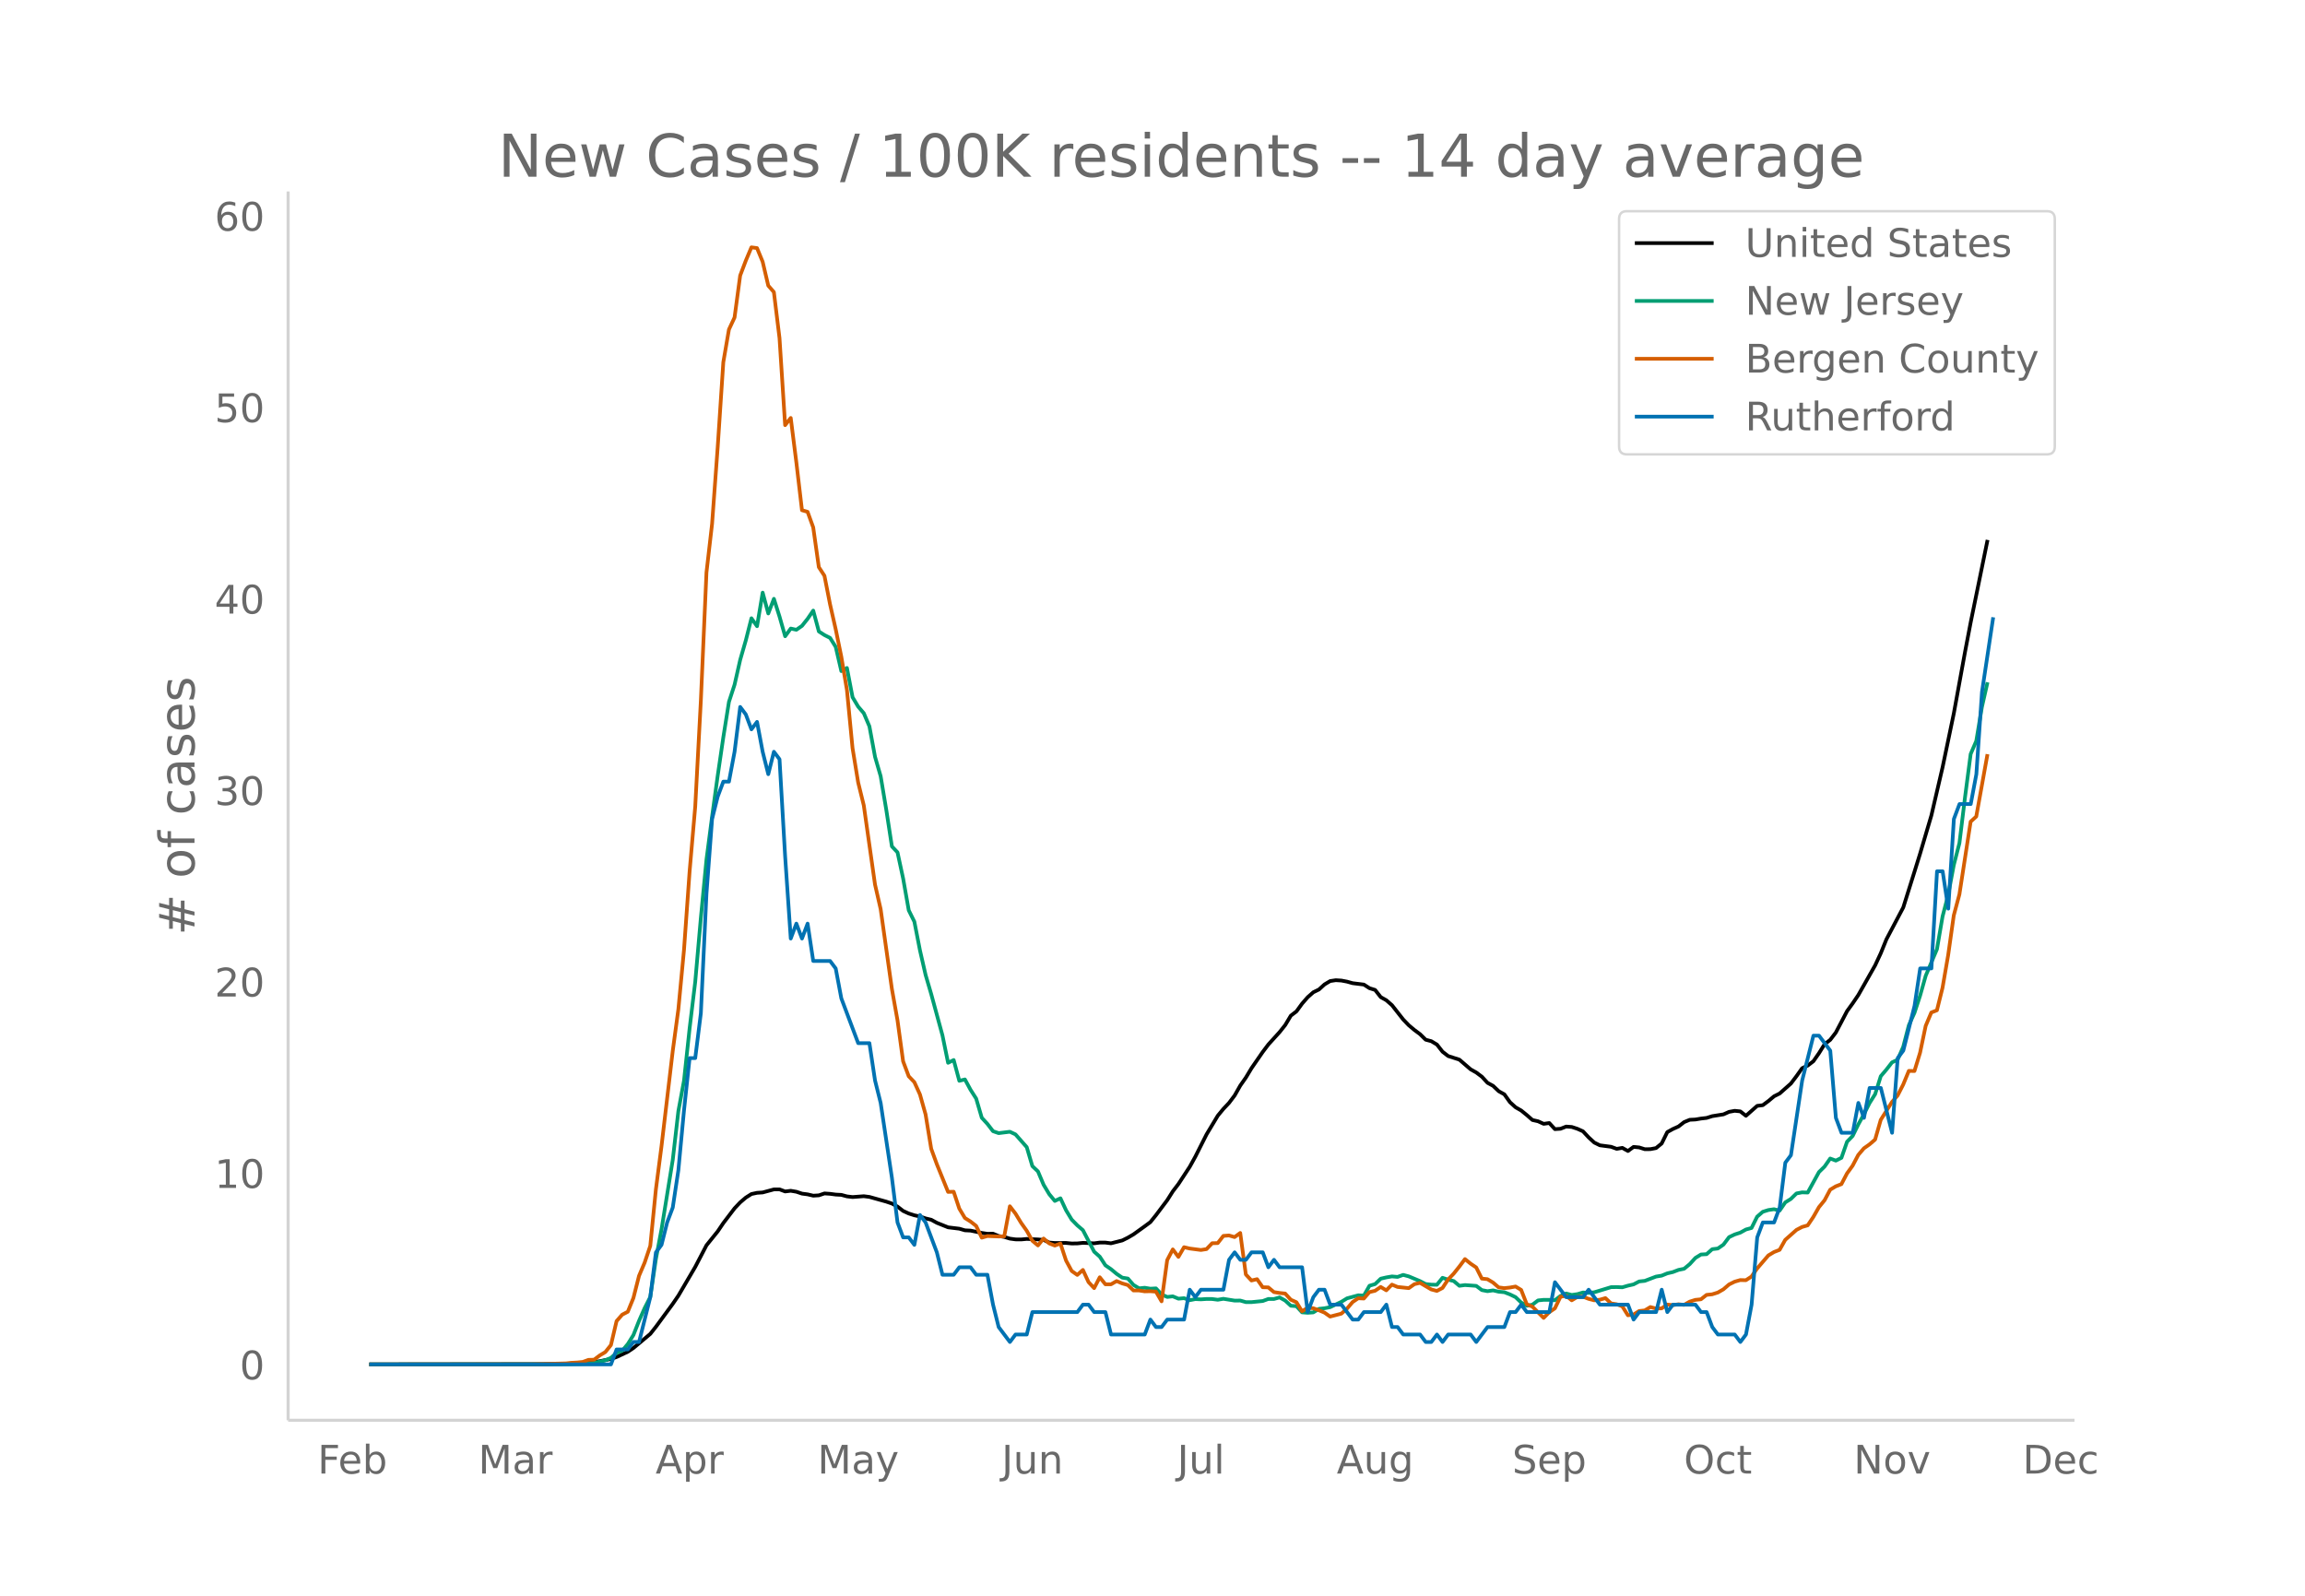 <svg height="864" viewBox="0 0 936 648" width="1248" xmlns="http://www.w3.org/2000/svg" xmlns:xlink="http://www.w3.org/1999/xlink"><defs><style>*{stroke-linecap:butt;stroke-linejoin:round}</style></defs><g id="figure_1"><path d="M0 648h936V0H0z" fill="#fff" id="patch_1"/><g id="axes_1"><path d="M117 576.72h725.4V77.76H117z" fill="none" id="patch_2"/><path clip-path="url(#p07c608059e)" d="M149.973 554.04l70.737-.085 9.127-.181 4.564-.201 6.846-.54 2.282-.294 4.563-.916 2.282-.779 4.564-2.139 2.282-1.517 6.845-5.733 2.282-2.883 6.846-9.314 2.281-3.333 6.846-11.68 4.564-8.766 4.563-5.658 2.282-3.375 4.564-5.99 2.282-2.407 2.282-1.944 2.282-1.447 2.281-.49 2.282-.154 4.564-1.231 2.282-.017 2.282.852 2.281-.277 2.282.39 2.282.76 2.282.3 2.282.532 2.282-.137 2.282-.771 2.281.16 2.282.303 2.282.12 2.282.615 2.282.27 4.563-.343 2.282.294 6.846 1.912 2.282.772 2.282 1.236 2.281 1.77 2.282 1.044 2.282.728 2.282.474 2.282.78 2.282.552 2.282 1.247 4.563 1.834 4.564.555 2.282.658 2.282.112 4.563.952 2.282.342 2.282-.04 2.282.945 2.282.375 2.282.686 2.281.31 2.282.026 2.282-.21 4.564.204 2.282.186 2.282 1.076 2.281.188 4.564-.026 2.282.22 2.282-.03 2.282-.222 4.563.183 2.282-.306 2.282.01 2.282.289 4.564-1.161 2.281-1.134 2.282-1.336 4.564-3.286 2.282-1.683 2.282-2.831 4.563-6.073 2.282-3.6 2.282-2.986 4.564-6.956 2.282-4.122 4.563-9.054 4.564-7.6 2.282-2.761 2.282-2.422 2.282-3.022 2.281-4.014 2.282-3.262 2.282-3.797 4.564-6.611 2.282-3.018 4.563-5.029 2.282-2.865 2.282-3.812 2.282-1.74 2.282-3.138 2.282-2.613 2.281-2.01 2.282-1.118 2.282-2.075 2.282-1.359 2.282-.347 2.282.144 2.282.438 2.281.634 4.564.562 2.282 1.47 2.282.706 2.282 2.912 2.282 1.283 2.281 1.998 4.564 5.804 2.282 2.372 2.282 1.91 2.282 1.687 2.281 2.245 2.282.602 2.282 1.361 2.282 2.908 2.282 1.765 4.564 1.46 4.563 3.935 2.282 1.283 2.282 1.705 2.282 2.477 2.282 1.246 2.282 2.17 2.281 1.268 2.282 3.188 2.282 2.075 2.282 1.304 2.282 1.856 2.282 2.003 2.281.514 2.282 1.039 2.282-.327 2.282 2.48 2.282-.15 2.282-.9 2.282.167 2.281.745 2.282 1.033 2.282 2.445 2.282 2.107 2.282 1.119 4.563.6 2.282.84 2.282-.396 2.282 1.272 2.282-1.674 2.282.225 2.282.72 2.281-.027 2.282-.437 2.282-1.86 2.282-4.626 2.282-1.26 2.282-1.022 2.282-1.778 2.281-.937 2.282-.114 2.282-.383 2.282-.26 2.282-.717 4.563-.73 2.282-1.021 2.282-.42 2.282.233 2.282 1.787 4.564-4.032 2.281-.273 2.282-1.694 2.282-1.909 2.282-1.144 4.564-4.047 2.282-3.01 2.281-3.213 2.282-1.082 2.282-1.742 2.282-3.274 2.282-3.66 2.282-1.753 2.281-2.983 4.564-8.697 2.282-3.15 2.282-3.365 6.845-12.09 2.282-4.904 2.282-5.626 6.846-12.963 4.563-14.542 2.282-7.346 4.564-15.45 4.564-19.627 4.563-21.881 4.564-25.011 2.282-11.942 6.845-33.424h0" fill="none" stroke="#000" stroke-linecap="round" stroke-width="1.5" id="line2d_1"/><path clip-path="url(#p07c608059e)" d="M149.973 554.04l79.864-.094 9.128-.219 2.282-.3 4.563-1.056 2.282-1 2.282-1.964 2.282-.925 2.282-2.713 2.282-3.657 2.282-5.783 2.281-5.17 2.282-4.49 2.282-15.429 2.282-12.06 4.564-28.213 2.281-19.818 2.282-12.323 2.282-21.25 2.282-18.88 2.282-25.988L286.884 349l2.282-17.467 2.281-16.599 2.282-15.598 2.282-14.342 2.282-6.977 2.282-10.077 2.282-7.903 2.282-8.983 2.281 3.226 2.282-13.63 2.282 8.46 2.282-5.952 2.282 7.22 2.282 7.978 2.281-3.126 2.282.5 2.282-1.594 2.282-2.857 2.282-3.339 2.282 8.465 2.282 1.476 2.281 1.15 2.282 3.65 2.282 9.829 2.282-1.263 2.282 11.872 2.282 3.826 2.281 2.663 2.282 5.34 2.282 12.378 2.282 7.858 2.282 13.635 2.282 14.873 2.282 2.426 2.281 10.603 2.282 12.929 2.282 4.607 2.282 11.69 2.282 9.947 2.282 7.778 4.563 16.754 2.282 11.141 2.282-1.125 2.282 8.44 2.282-.557 2.282 4.201 2.281 3.576 2.282 7.79 2.282 2.482 2.282 2.97 2.282.787 4.564-.562 2.281 1.075 4.564 5.176 2.282 7.703 2.282 2.169 2.282 5.395 2.282 3.82 2.281 2.757 2.282-1.075 2.282 4.87 2.282 3.782 2.282 2.332 2.282 1.963 4.563 8.74 2.282 2.02 2.282 3.507 2.282 1.569 2.282 1.9 2.282 1.538 2.281.363 2.282 2.607 2.282 1.369 2.282-.231 2.282.375 2.282-.125 2.282 2.45 2.281 1.038 2.282-.25 2.282.95 2.282-.206 2.282.825 2.282-.45 2.281.1 2.282-.15 2.282.019 2.282.294 2.282-.382 4.564.726 2.281-.02 2.282.645h2.282l4.564-.45 2.282-.838 2.282.013 2.281-.638 2.282 1.281 2.282 2.101 2.282.175 2.282 2.5 2.282.182 2.281-.162 2.282-1.426 2.282-.256 2.282-.438 4.564-2.175 2.282-1.407 4.563-1.238 2.282.119 2.282-4.001 2.282-.663 2.282-2.2 2.282-.526 2.281-.394 2.282.2 2.282-.825 2.282.613 4.564 1.913 2.281 1.194 2.282.244 2.282.05 2.282-2.826 2.282.75 2.282.57 2.282 1.925 2.281-.3 4.564.331 2.282 1.713 2.282.438 2.282-.32 2.282.538 2.281.207 2.282.887 2.282 1.113 2.282 2.182 2.282 1.326 2.282-.444 2.281-1.738 2.282-.232 2.282.007 2.282.15 2.282-1.738 2.282-.994 2.282.587 2.281-.331 2.282-.669 2.282.156 2.282-.237 6.845-2.082 2.282-.038 2.282.094 2.282-.663 2.282-.518 2.282-1.194 2.282-.238 4.563-1.738 2.282-.375 2.282-.932 2.282-.531 2.282-.875 2.282-.463 2.281-1.882 2.282-2.507 2.282-1.406 2.282-.125 2.282-2.026 2.282-.281 2.281-1.582 2.282-3.038 2.282-1.082 2.282-.744 2.282-1.269 2.282-.625 2.282-4.589 2.281-1.982 2.282-.712 2.282-.332 2.282.563 2.282-3.326 2.282-1.413 2.282-2.232 2.281-.437 2.282.08 4.564-8.314 2.282-2.244 2.282-3.264 2.281.85 2.282-1.125 2.282-6.533 2.282-2.363 2.282-4.67 2.282-4.12 2.282-4.551 2.281-3.62 2.282-7.29 2.282-2.682 2.282-2.926 2.282-1.1 2.282-5.251 2.282-8.765 2.281-5.002 2.282-6.977 2.282-8.083 4.564-10.79 2.282-13.317 2.281-8.746 2.282-12.135 2.282-8.884 2.282-18.692 2.282-17.474 2.282-5.32 2.282-13.742 2.281-10.071h0" fill="none" stroke="#009e73" stroke-linecap="round" stroke-width="1.5" id="line2d_2"/><path clip-path="url(#p07c608059e)" d="M149.973 554.04l66.173-.06 13.691-.357 2.282-.238 2.282-.12 2.282-.238 2.282-.834 2.282-.06 2.282-1.727 2.281-1.37 2.282-2.859 2.282-9.71 2.282-2.62 2.282-1.191 2.282-5.6 2.282-8.994 2.281-5.361 2.282-6.79 2.282-22.934 2.282-17.572 4.564-38.659 2.281-16.917 2.282-24.065 2.282-31.927 2.282-26.27 2.282-43.007 2.282-52.06 2.282-19.777 2.281-31.153 2.282-34.49 2.282-13.283 2.282-4.884 2.282-17.036 2.282-6.016 2.282-5.421 2.281.298 2.282 5.54 2.282 9.709 2.282 2.62 2.282 18.645 2.282 35.383 2.281-2.919 2.282 18.049 2.282 19.418 2.282.656 2.282 6.314 2.282 16.142 2.282 3.515 2.281 11.615 2.282 10.067 2.282 11.139 2.282 13.522 2.282 23.648 2.282 13.938 2.281 9.293 4.564 32.166 2.282 9.947 4.564 32.404 2.282 12.748 2.281 16.678 2.282 6.076 2.282 2.383 2.282 5.003 2.282 8.101 2.282 13.939 2.282 6.255 4.563 11.258 2.282-.06 2.282 6.85 2.282 3.812 2.282 1.43 2.281 1.787 2.282 4.765 2.282-.655 4.564.179 2.282-.06 2.282-12.21 2.281 2.977 2.282 3.753 2.282 3.217 2.282 4.05 2.282 1.906 2.282-2.8 2.282 1.967 2.281.893 2.282-.834 2.282 6.91 2.282 4.229 2.282 1.608 2.282-2.025 2.281 4.944 2.282 2.442 2.282-4.408 2.282 2.86h2.282l2.282-1.31 2.282.952 2.281.655 2.282 2.204h2.282l2.282.358 2.282-.06 2.282.179 2.282 3.931 2.281-16.738 2.282-4.348 2.282 3.038 2.282-3.932 2.282.536 4.563.596 2.282-.357 2.282-2.383 2.282-.06 2.282-2.918 2.282-.18 2.282.656 2.281-1.668 2.282 16.858 2.282 2.442 2.282-.536 2.282 3.276 2.282.06 2.282 1.906 2.281.357 2.282.238 2.282 2.502 2.282 1.013 2.282 3.693 2.282-1.43 2.281.179 2.282.834 2.282.953 2.282 1.608 4.564-1.191 2.282-2.025 2.281-2.68 2.282-1.55 2.282.12 2.282-2.621 2.282-.536 2.282-1.55 2.282 1.37 2.281-2.322 2.282.953 4.564.476 2.282-1.608 2.282-.536 4.563 2.68 2.282.596 2.282-1.191 2.282-3.455 2.282-2.383 2.282-2.859 2.281-3.038 2.282 1.847 2.282 1.548 2.282 4.528 2.282.238 2.282 1.37 2.282 1.966 2.281.297 2.282-.238 2.282-.417 2.282 1.37 2.282 5.838 2.282.953 4.563 4.586 2.282-2.323 2.282-1.548 2.282-4.706 2.282-.417 2.282 1.846 2.281-1.37 2.282-.119 2.282.894 2.282.595 2.282-.238 2.282-.655 2.281 2.144 2.282.358 2.282.834 2.282 3.633 2.282-.298 2.282-1.43 2.282-.238 2.281-1.37 2.282.596 2.282-.06 2.282-1.548 2.282.238 2.282-.357 2.282.238 2.281-1.31 2.282-.715 2.282-.239 2.282-1.787 2.282-.238 2.282-.715 2.281-1.31 2.282-1.966 2.282-1.132 2.282-.655 2.282.06 2.282-1.49 2.282-3.276 4.563-5.301 2.282-1.37 2.282-.894 2.282-4.05 4.564-4.05 2.281-1.192 2.282-.655 2.282-3.395 2.282-3.991 2.282-2.8 2.282-4.289 2.281-1.37 2.282-.893 2.282-4.349 2.282-3.157 2.282-4.348 2.282-2.68 2.282-1.609 2.281-1.966 2.282-7.982 4.564-7.267 2.282-2.62 2.282-4.468 2.282-5.54 2.281.06 2.282-7.446 2.282-10.9 2.282-5.421 2.282-.894 2.282-9.173 2.281-13.224 2.282-16.142 2.282-8.519 4.564-29.545 2.282-2.084 4.563-25.316h0" fill="none" stroke="#d55e00" stroke-linecap="round" stroke-width="1.5" id="line2d_3"/><path clip-path="url(#p07c608059e)" d="M149.973 554.04h98.12l2.281-6.068h4.564l2.282-3.033h2.282l4.563-18.203 2.282-18.203 2.282-3.034 2.282-9.102 2.282-6.067 2.281-15.17 2.282-24.27 2.282-21.237h2.282l2.282-18.203 2.282-48.541 2.282-30.338 2.281-9.102 2.282-6.068h2.282l2.282-12.135 2.282-18.203 2.282 3.034 2.282 6.068 2.281-3.034 2.282 12.135 2.282 9.102 2.282-9.102 2.282 3.034 2.282 39.44 2.281 33.372 2.282-6.068 2.282 6.068 2.282-6.068 2.282 15.17h6.845l2.282 3.033 2.282 12.135 6.846 18.203h4.563l2.282 15.17 2.282 9.101 4.564 30.338 2.282 18.203 2.281 6.068h2.282l2.282 3.034 2.282-12.136 2.282 3.034 4.564 12.136 2.281 9.101h4.564l2.282-3.034h4.564l2.281 3.034h4.564l2.282 12.135 2.282 9.102 4.564 6.068 2.281-3.034h4.564l2.282-9.102h18.255l2.282-3.034h2.281l2.282 3.034h4.564l2.282 9.102h13.691l2.282-6.068 2.282 3.034h2.282l2.281-3.034h6.846l2.282-12.135 2.282 3.034 2.281-3.034h9.128l2.282-12.136 2.282-3.033 2.281 3.033h2.282l2.282-3.033h4.564l2.282 6.067 2.282-3.034 2.281 3.034h9.128l2.282 18.203 2.281-6.067 2.282-3.034h2.282l2.282 6.067h4.564l4.563 6.068h2.282l2.282-3.034h6.846l2.282-3.034 2.281 9.102h2.282l2.282 3.034h6.846l2.281 3.034h2.282l2.282-3.034 2.282 3.034 2.282-3.034h9.127l2.282 3.034 4.564-6.068h6.845l2.282-6.068h2.282l2.282-3.034 2.282 3.034h9.127l2.282-12.135 4.564 6.068h6.845l2.282-3.034 4.564 6.067h11.409l2.282 6.068 2.282-3.034h6.845l2.282-9.101 2.282 9.101 2.282-3.034h9.127l2.282 3.034h2.282l2.282 6.068 2.282 3.034h6.845l2.282 3.034 2.282-3.034 2.282-12.136 2.282-27.304 2.281-6.068h4.564l2.282-6.067 2.282-18.203 2.282-3.034 4.563-30.338 4.564-18.203h2.282l4.564 6.067 2.281 27.305 2.282 6.067h4.564l2.282-12.135 2.282 6.068 2.282-12.136h4.563l4.564 18.203 2.282-30.338 2.282-3.034 4.563-18.203 2.282-15.169h4.564l2.282-39.44h2.282l2.281 15.17 2.282-36.406 2.282-6.068h4.564l2.282-12.135 2.282-33.372 4.563-30.339h0" fill="none" stroke="#0072b2" stroke-linecap="round" stroke-width="1.5" id="line2d_4"/><path d="M117 576.72V77.76" fill="none" stroke="#d3d3d3" stroke-linecap="square" stroke-width="1.25" id="patch_3"/><path d="M117 576.72h725.4" fill="none" stroke="#d3d3d3" stroke-linecap="square" stroke-width="1.25" id="patch_4"/><g id="matplotlib.axis_1"><g id="xtick_1"><g transform="matrix(.16 0 0 -.16 128.965 598.378)" fill="#696969" id="text_1"><defs><path d="M9.813 72.906h41.89v-8.312H19.672V43.109h28.906v-8.297H19.672V0h-9.86z" id="DejaVuSans-70"/><path d="M56.203 29.594v-4.39H14.891q.593-9.282 5.593-14.142 5-4.859 13.938-4.859 5.172 0 10.031 1.266 4.86 1.265 9.656 3.812v-8.5Q49.266.734 44.187-.344 39.11-1.422 33.892-1.422q-13.094 0-20.735 7.61-7.64 7.625-7.64 20.625 0 13.421 7.25 21.296Q20.016 56 32.328 56q11.031 0 17.453-7.11 6.422-7.093 6.422-19.296zm-8.984 2.64q-.094 7.36-4.125 11.75-4.032 4.407-10.672 4.407-7.516 0-12.031-4.25-4.516-4.25-5.203-11.97z" id="DejaVuSans-101"/><path d="M48.688 27.297q0 9.906-4.079 15.547-4.078 5.64-11.203 5.64-7.14 0-11.218-5.64-4.079-5.64-4.079-15.547 0-9.906 4.078-15.547 4.079-5.64 11.22-5.64 7.124 0 11.202 5.64t4.078 15.547zM18.108 46.39q2.844 4.875 7.157 7.234Q29.594 56 35.594 56q9.968 0 16.187-7.906 6.235-7.907 6.235-20.797T51.78 6.484q-6.218-7.906-16.187-7.906-6 0-10.328 2.375-4.313 2.375-7.157 7.25V0H9.08v75.984h9.03z" id="DejaVuSans-98"/></defs><use xlink:href="#DejaVuSans-70"/><use x="52.02" xlink:href="#DejaVuSans-101"/><use x="113.543" xlink:href="#DejaVuSans-98"/></g></g><g id="xtick_2"><g transform="matrix(.16 0 0 -.16 194.207 598.378)" fill="#696969" id="text_2"><defs><path d="M9.813 72.906h14.703l18.593-49.61 18.703 49.61h14.704V0H66.89v64.016l-18.797-50h-9.907l-18.796 50V0H9.813z" id="DejaVuSans-77"/><path d="M34.281 27.484q-10.89 0-15.093-2.484-4.204-2.484-4.204-8.5 0-4.781 3.157-7.594 3.156-2.797 8.562-2.797 7.485 0 12 5.297 4.516 5.297 4.516 14.078v2zm17.922 3.72V0H43.22v8.297Q40.14 3.328 35.547.953q-4.594-2.375-11.234-2.375-8.391 0-13.36 4.719Q6 8.016 6 15.922q0 9.219 6.172 13.906 6.187 4.688 18.437 4.688h12.61v.89q0 6.203-4.078 9.594-4.078 3.39-11.453 3.39-4.688 0-9.141-1.124-4.438-1.125-8.531-3.375v8.312q4.921 1.906 9.562 2.844 4.64.953 9.031.953 11.875 0 17.735-6.156 5.86-6.14 5.86-18.64z" id="DejaVuSans-97"/><path d="M41.11 46.297q-1.516.875-3.297 1.281Q36.03 48 33.89 48q-7.625 0-11.703-4.953-4.079-4.953-4.079-14.234V0H9.08v54.688h9.03v-8.5q2.844 4.984 7.375 7.39Q30.031 56 36.531 56q.922 0 2.047-.125 1.125-.11 2.484-.36z" id="DejaVuSans-114"/></defs><use xlink:href="#DejaVuSans-77"/><use x="86.279" xlink:href="#DejaVuSans-97"/><use x="147.559" xlink:href="#DejaVuSans-114"/></g></g><g id="xtick_3"><g transform="matrix(.16 0 0 -.16 266.198 598.378)" fill="#696969" id="text_3"><defs><path d="M34.188 63.188L20.797 26.906h26.812zm-5.579 9.718h11.188L67.578 0h-10.25l-6.64 18.703h-32.86L11.188 0H.78z" id="DejaVuSans-65"/><path d="M18.11 8.203v-29H9.077v75.484h9.031v-8.296q2.844 4.875 7.157 7.234Q29.594 56 35.594 56q9.968 0 16.187-7.906 6.235-7.907 6.235-20.797T51.78 6.484q-6.218-7.906-16.187-7.906-6 0-10.328 2.375-4.313 2.375-7.157 7.25zm30.578 19.094q0 9.906-4.079 15.547-4.078 5.64-11.203 5.64-7.14 0-11.218-5.64-4.079-5.64-4.079-15.547 0-9.906 4.078-15.547 4.079-5.64 11.22-5.64 7.124 0 11.202 5.64t4.078 15.547z" id="DejaVuSans-112"/></defs><use xlink:href="#DejaVuSans-65"/><use x="68.408" xlink:href="#DejaVuSans-112"/><use x="131.885" xlink:href="#DejaVuSans-114"/></g></g><g id="xtick_4"><g transform="matrix(.16 0 0 -.16 331.954 598.378)" fill="#696969" id="text_4"><defs><path d="M32.172-5.078q-3.797-9.766-7.422-12.735-3.61-2.984-9.656-2.984H7.906v7.516h5.282q3.703 0 5.75 1.765Q21-9.766 23.483-3.219l1.61 4.094-22.11 53.813H12.5l17.094-42.766 17.093 42.766h9.516z" id="DejaVuSans-121"/></defs><use xlink:href="#DejaVuSans-77"/><use x="86.279" xlink:href="#DejaVuSans-97"/><use x="147.559" xlink:href="#DejaVuSans-121"/></g></g><g id="xtick_5"><g transform="matrix(.16 0 0 -.16 406.731 598.378)" fill="#696969" id="text_5"><defs><path d="M9.813 72.906h9.859V5.078q0-13.187-5-19.14-5-5.954-16.094-5.954h-3.75v8.297h3.078q6.531 0 9.219 3.672Q9.813-4.39 9.813 5.078z" id="DejaVuSans-74"/><path d="M8.5 21.578v33.11h8.984V21.922q0-7.766 3.016-11.656 3.031-3.875 9.094-3.875 7.265 0 11.484 4.64 4.234 4.64 4.234 12.656v31h8.985V0h-8.984v8.406Q42.047 3.422 37.718 1q-4.313-2.422-10.032-2.422-9.421 0-14.312 5.86Q8.5 10.296 8.5 21.578zM31.11 56z" id="DejaVuSans-117"/><path d="M54.89 33.016V0h-8.984v32.719q0 7.765-3.031 11.61-3.031 3.858-9.078 3.858-7.281 0-11.484-4.64-4.204-4.625-4.204-12.64V0H9.08v54.688h9.03v-8.5q3.235 4.937 7.594 7.374Q30.078 56 35.797 56q9.422 0 14.25-5.828 4.844-5.828 4.844-17.156z" id="DejaVuSans-110"/></defs><use xlink:href="#DejaVuSans-74"/><use x="29.492" xlink:href="#DejaVuSans-117"/><use x="92.871" xlink:href="#DejaVuSans-110"/></g></g><g id="xtick_6"><g transform="matrix(.16 0 0 -.16 478.034 598.378)" fill="#696969" id="text_6"><defs><path d="M9.422 75.984h8.984V0H9.422z" id="DejaVuSans-108"/></defs><use xlink:href="#DejaVuSans-74"/><use x="29.492" xlink:href="#DejaVuSans-117"/><use x="92.871" xlink:href="#DejaVuSans-108"/></g></g><g id="xtick_7"><g transform="matrix(.16 0 0 -.16 542.803 598.378)" fill="#696969" id="text_7"><defs><path d="M45.406 27.984q0 9.766-4.031 15.125-4.016 5.375-11.297 5.375-7.219 0-11.25-5.375-4.031-5.359-4.031-15.125 0-9.718 4.031-15.093t11.25-5.375q7.281 0 11.297 5.375 4.031 5.375 4.031 15.093zm8.985-21.203q0-13.953-6.203-20.765Q42-20.797 29.203-20.797q-4.734 0-8.937.703-4.203.703-8.157 2.172v8.735q3.954-2.141 7.813-3.157 3.86-1.031 7.86-1.031 8.843 0 13.234 4.61 4.39 4.609 4.39 13.937v4.453q-2.781-4.844-7.125-7.234Q33.938 0 27.875 0 17.828 0 11.672 7.656q-6.156 7.672-6.156 20.328 0 12.688 6.156 20.344Q17.828 56 27.875 56q6.063 0 10.406-2.39 4.344-2.391 7.125-7.22v8.297h8.985z" id="DejaVuSans-103"/></defs><use xlink:href="#DejaVuSans-65"/><use x="68.408" xlink:href="#DejaVuSans-117"/><use x="131.787" xlink:href="#DejaVuSans-103"/></g></g><g id="xtick_8"><g transform="matrix(.16 0 0 -.16 614.081 598.378)" fill="#696969" id="text_8"><defs><path d="M53.516 70.516V60.89q-5.61 2.687-10.594 4-4.984 1.328-9.625 1.328-8.047 0-12.422-3.125t-4.375-8.89q0-4.845 2.906-7.313 2.907-2.453 11.016-3.97l5.953-1.218q11.031-2.11 16.281-7.406 5.25-5.297 5.25-14.172 0-10.61-7.11-16.078-7.093-5.469-20.812-5.469-5.172 0-11.015 1.172Q13.14.922 6.89 3.219v10.156q6-3.36 11.765-5.078 5.766-1.703 11.328-1.703 8.438 0 13.032 3.312 4.593 3.328 4.593 9.485 0 5.359-3.297 8.39-3.296 3.032-10.812 4.547L27.484 33.5q-11.03 2.188-15.968 6.875-4.922 4.688-4.922 13.047 0 9.672 6.812 15.234 6.813 5.563 18.766 5.563 5.14 0 10.453-.938 5.328-.922 10.89-2.765z" id="DejaVuSans-83"/></defs><use xlink:href="#DejaVuSans-83"/><use x="63.477" xlink:href="#DejaVuSans-101"/><use x="125" xlink:href="#DejaVuSans-112"/></g></g><g id="xtick_9"><g transform="matrix(.16 0 0 -.16 683.784 598.378)" fill="#696969" id="text_9"><defs><path d="M39.406 66.219q-10.75 0-17.078-8.016-6.312-8-6.312-21.828 0-13.766 6.312-21.781 6.328-8 17.078-8 10.735 0 17.016 8 6.281 8.015 6.281 21.781 0 13.828-6.281 21.828-6.281 8.016-17.016 8.016zm0 8q15.328 0 24.5-10.281 9.188-10.282 9.188-27.563 0-17.234-9.188-27.516-9.172-10.28-24.5-10.28-15.375 0-24.593 10.25-9.204 10.265-9.204 27.546t9.204 27.563q9.218 10.28 24.593 10.28z" id="DejaVuSans-79"/><path d="M48.781 52.594v-8.407q-3.812 2.11-7.64 3.157-3.828 1.047-7.735 1.047-8.75 0-13.593-5.547-4.829-5.532-4.829-15.547 0-10.016 4.829-15.563 4.843-5.53 13.593-5.53 3.907 0 7.735 1.046 3.828 1.047 7.64 3.156V2.094Q45.016.344 40.984-.531q-4.015-.89-8.562-.89-12.36 0-19.64 7.765-7.266 7.765-7.266 20.953 0 13.375 7.343 21.031Q20.22 56 33.016 56q4.14 0 8.093-.86 3.953-.843 7.672-2.546z" id="DejaVuSans-99"/><path d="M18.313 70.219V54.688h18.5v-6.985h-18.5V18.016q0-6.688 1.828-8.594 1.828-1.906 7.453-1.906h9.218V0h-9.218q-10.407 0-14.36 3.875-3.953 3.89-3.953 14.14v29.688H2.687v6.984h6.594V70.22z" id="DejaVuSans-116"/></defs><use xlink:href="#DejaVuSans-79"/><use x="78.711" xlink:href="#DejaVuSans-99"/><use x="133.691" xlink:href="#DejaVuSans-116"/></g></g><g id="xtick_10"><g transform="matrix(.16 0 0 -.16 752.739 598.378)" fill="#696969" id="text_10"><defs><path d="M9.813 72.906h13.28l32.329-60.984v60.984h9.562V0h-13.28L19.39 60.984V0H9.813z" id="DejaVuSans-78"/><path d="M30.61 48.39q-7.22 0-11.422-5.64-4.204-5.64-4.204-15.453 0-9.813 4.172-15.453 4.188-5.64 11.453-5.64 7.188 0 11.375 5.655 4.203 5.672 4.203 15.438 0 9.719-4.203 15.406-4.187 5.688-11.375 5.688zm0 7.61q11.718 0 18.406-7.625 6.703-7.61 6.703-21.078 0-13.422-6.703-21.078-6.688-7.64-18.407-7.64-11.765 0-18.437 7.64-6.656 7.656-6.656 21.078 0 13.469 6.656 21.078Q18.844 56 30.609 56z" id="DejaVuSans-111"/><path d="M2.984 54.688H12.5L29.594 8.797l17.093 45.89h9.516L35.687 0H23.485z" id="DejaVuSans-118"/></defs><use xlink:href="#DejaVuSans-78"/><use x="74.805" xlink:href="#DejaVuSans-111"/><use x="135.986" xlink:href="#DejaVuSans-118"/></g></g><g id="xtick_11"><g transform="matrix(.16 0 0 -.16 821.328 598.378)" fill="#696969" id="text_11"><defs><path d="M19.672 64.797V8.109h11.922q15.093 0 22.093 6.829 7 6.843 7 21.593 0 14.64-7 21.453-7 6.813-22.093 6.813zm-9.86 8.11h20.266q21.188 0 31.094-8.813 9.922-8.813 9.922-27.563 0-18.86-9.969-27.703Q51.172 0 30.078 0H9.813z" id="DejaVuSans-68"/></defs><use xlink:href="#DejaVuSans-68"/><use x="77.002" xlink:href="#DejaVuSans-101"/><use x="138.525" xlink:href="#DejaVuSans-99"/></g></g></g><g id="matplotlib.axis_2"><g id="ytick_1"><g transform="matrix(.16 0 0 -.16 97.32 560.119)" fill="#696969" id="text_12"><defs><path d="M31.781 66.406q-7.61 0-11.453-7.5Q16.5 51.422 16.5 36.375q0-14.984 3.828-22.484 3.844-7.5 11.453-7.5 7.672 0 11.5 7.5 3.844 7.5 3.844 22.484 0 15.047-3.844 22.531-3.828 7.5-11.5 7.5zm0 7.813q12.266 0 18.735-9.703 6.468-9.688 6.468-28.141 0-18.406-6.468-28.11-6.47-9.687-18.735-9.687-12.25 0-18.718 9.688-6.47 9.703-6.47 28.109 0 18.453 6.47 28.14Q19.53 74.22 31.78 74.22z" id="DejaVuSans-48"/></defs><use xlink:href="#DejaVuSans-48"/></g></g><g id="ytick_2"><g transform="matrix(.16 0 0 -.16 87.14 482.38)" fill="#696969" id="text_13"><defs><path d="M12.406 8.297h16.11v55.625l-17.532-3.516v8.985l17.438 3.515h9.86V8.296H54.39V0H12.406z" id="DejaVuSans-49"/></defs><use xlink:href="#DejaVuSans-49"/><use x="63.623" xlink:href="#DejaVuSans-48"/></g></g><g id="ytick_3"><g transform="matrix(.16 0 0 -.16 87.14 404.64)" fill="#696969" id="text_14"><defs><path d="M19.188 8.297h34.421V0H7.33v8.297q5.609 5.812 15.296 15.594 9.703 9.797 12.188 12.64 4.734 5.313 6.609 9 1.89 3.688 1.89 7.25 0 5.813-4.078 9.469-4.078 3.672-10.625 3.672-4.64 0-9.797-1.61-5.14-1.609-11-4.89v9.969Q13.767 71.78 18.938 73q5.188 1.219 9.485 1.219 11.328 0 18.062-5.672 6.735-5.656 6.735-15.125 0-4.5-1.688-8.531-1.672-4.016-6.125-9.485-1.218-1.422-7.765-8.187-6.532-6.766-18.453-18.922z" id="DejaVuSans-50"/></defs><use xlink:href="#DejaVuSans-50"/><use x="63.623" xlink:href="#DejaVuSans-48"/></g></g><g id="ytick_4"><g transform="matrix(.16 0 0 -.16 87.14 326.9)" fill="#696969" id="text_15"><defs><path d="M40.578 39.313Q47.656 37.797 51.625 33q3.984-4.781 3.984-11.813 0-10.78-7.422-16.703-7.421-5.906-21.093-5.906-4.578 0-9.438.906-4.86.907-10.031 2.72v9.515q4.094-2.39 8.969-3.61 4.89-1.218 10.218-1.218 9.266 0 14.125 3.656 4.86 3.656 4.86 10.64 0 6.454-4.516 10.079-4.515 3.64-12.562 3.64h-8.5v8.11h8.89q7.266 0 11.125 2.906 3.86 2.906 3.86 8.375 0 5.61-3.985 8.61-3.968 3.015-11.39 3.015-4.063 0-8.703-.89-4.641-.876-10.203-2.72v8.782q5.624 1.562 10.53 2.344 4.907.78 9.25.78 11.235 0 17.766-5.109 6.547-5.093 6.547-13.78 0-6.063-3.468-10.235-3.47-4.172-9.86-5.782z" id="DejaVuSans-51"/></defs><use xlink:href="#DejaVuSans-51"/><use x="63.623" xlink:href="#DejaVuSans-48"/></g></g><g id="ytick_5"><g transform="matrix(.16 0 0 -.16 87.14 249.161)" fill="#696969" id="text_16"><defs><path d="M37.797 64.313L12.89 25.39h24.906zm-2.594 8.593H47.61V25.391h10.407v-8.203H47.609V0h-9.812v17.188H4.89v9.515z" id="DejaVuSans-52"/></defs><use xlink:href="#DejaVuSans-52"/><use x="63.623" xlink:href="#DejaVuSans-48"/></g></g><g id="ytick_6"><g transform="matrix(.16 0 0 -.16 87.14 171.422)" fill="#696969" id="text_17"><defs><path d="M10.797 72.906h38.719v-8.312H19.828v-17.86q2.14.735 4.281 1.094 2.157.36 4.313.36 12.203 0 19.328-6.688 7.14-6.688 7.14-18.11 0-11.765-7.328-18.296-7.328-6.516-20.656-6.516-4.593 0-9.36.781-4.75.782-9.827 2.344v9.922q4.39-2.39 9.078-3.563 4.687-1.171 9.906-1.171 8.453 0 13.375 4.437 4.938 4.438 4.938 12.063 0 7.609-4.938 12.047-4.922 4.453-13.375 4.453-3.953 0-7.89-.875-3.922-.875-8.016-2.735z" id="DejaVuSans-53"/></defs><use xlink:href="#DejaVuSans-53"/><use x="63.623" xlink:href="#DejaVuSans-48"/></g></g><g id="ytick_7"><g transform="matrix(.16 0 0 -.16 87.14 93.682)" fill="#696969" id="text_18"><defs><path d="M33.016 40.375q-6.641 0-10.532-4.547-3.875-4.531-3.875-12.437 0-7.86 3.875-12.438 3.891-4.562 10.532-4.562 6.64 0 10.515 4.562 3.875 4.578 3.875 12.438 0 7.906-3.875 12.437-3.875 4.547-10.515 4.547zm19.578 30.922v-8.984q-3.719 1.75-7.5 2.671-3.782.938-7.5.938-9.766 0-14.922-6.594-5.14-6.594-5.875-19.922 2.875 4.25 7.219 6.516 4.359 2.266 9.578 2.266 10.984 0 17.36-6.672 6.374-6.657 6.374-18.125 0-11.235-6.64-18.032-6.641-6.78-17.672-6.78-12.657 0-19.344 9.687-6.688 9.703-6.688 28.109 0 17.281 8.204 27.563 8.203 10.28 22.015 10.28 3.719 0 7.5-.734t7.89-2.187z" id="DejaVuSans-54"/></defs><use xlink:href="#DejaVuSans-54"/><use x="63.623" xlink:href="#DejaVuSans-48"/></g></g><g transform="matrix(0 -.2 -.2 0 78.98 379.813)" fill="#696969" id="text_19"><defs><path d="M51.125 44H36.922l-4.11-16.313h14.313zm-7.328 27.781l-5.078-20.265h14.265L58.11 71.78h7.813L60.89 51.516h15.234V44h-17.14l-4-16.313h15.53V20.22H53.079L48 0h-7.813l5.032 20.219H30.906L25.875 0h-7.86l5.079 20.219H7.719v7.468h17.187L29 44H13.281v7.516h17.625l4.985 20.265z" id="DejaVuSans-35"/><path d="M37.11 75.984V68.5h-8.594q-4.828 0-6.72-1.953-1.874-1.953-1.874-7.031v-4.828h14.797v-6.985H19.922V0H10.89v47.703H2.297v6.984h8.594V58.5q0 9.125 4.25 13.297 4.25 4.187 13.468 4.187z" id="DejaVuSans-102"/><path d="M44.281 53.078v-8.5q-3.797 1.953-7.906 2.922-4.094.984-8.5.984-6.688 0-10.031-2.047-3.344-2.046-3.344-6.156 0-3.125 2.39-4.906 2.391-1.781 9.626-3.39l3.078-.688q9.562-2.047 13.593-5.781 4.032-3.735 4.032-10.422 0-7.625-6.032-12.078-6.03-4.438-16.578-4.438-4.39 0-9.156.86Q10.688.296 5.422 2v9.281q4.984-2.594 9.812-3.89 4.829-1.282 9.579-1.282 6.343 0 9.75 2.172 3.421 2.172 3.421 6.125 0 3.656-2.468 5.61-2.453 1.953-10.813 3.765l-3.125.735q-8.344 1.75-12.062 5.39-3.704 3.64-3.704 9.985 0 7.718 5.47 11.906Q16.75 56 26.811 56q4.97 0 9.36-.734 4.406-.72 8.11-2.188z" id="DejaVuSans-115"/></defs><use xlink:href="#DejaVuSans-35"/><use x="83.789" xlink:href="#DejaVuSans-32"/><use x="115.576" xlink:href="#DejaVuSans-111"/><use x="176.758" xlink:href="#DejaVuSans-102"/><use x="211.963" xlink:href="#DejaVuSans-32"/><use x="243.75" xlink:href="#DejaVuSans-99"/><use x="298.73" xlink:href="#DejaVuSans-97"/><use x="360.01" xlink:href="#DejaVuSans-115"/><use x="412.109" xlink:href="#DejaVuSans-101"/><use x="473.633" xlink:href="#DejaVuSans-115"/></g></g><g transform="matrix(.24 0 0 -.24 202.252 71.76)" fill="#696969" id="text_20"><defs><path d="M4.203 54.688h8.985l11.234-42.672 11.172 42.672h10.593l11.235-42.672 11.187 42.672h8.985L63.28 0H52.688L40.922 44.828 29.109 0H18.5z" id="DejaVuSans-119"/><path d="M64.406 67.281v-10.39q-4.984 4.64-10.625 6.922-5.64 2.296-11.984 2.296-12.5 0-19.14-7.64-6.641-7.64-6.641-22.094 0-14.406 6.64-22.047 6.64-7.64 19.14-7.64 6.345 0 11.985 2.296 5.64 2.297 10.625 6.938V5.609Q59.234 2.094 53.437.33q-5.78-1.75-12.218-1.75-16.563 0-26.094 10.124-9.516 10.14-9.516 27.672 0 17.578 9.516 27.703 9.531 10.14 26.094 10.14 6.531 0 12.312-1.734 5.797-1.734 10.875-5.203z" id="DejaVuSans-67"/><path d="M25.39 72.906h8.297L8.297-9.28H0z" id="DejaVuSans-47"/><path d="M9.813 72.906h9.859V42.094L52.39 72.906h12.703L28.906 38.922 67.672 0H54.688L19.672 35.11V0h-9.86z" id="DejaVuSans-75"/><path d="M9.422 54.688h8.984V0H9.422zm0 21.296h8.984v-11.39H9.422z" id="DejaVuSans-105"/><path d="M45.406 46.39v29.594h8.985V0h-8.985v8.203Q42.578 3.328 38.25.953q-4.313-2.375-10.375-2.375-9.906 0-16.14 7.906-6.22 7.922-6.22 20.813 0 12.89 6.22 20.797Q17.968 56 27.874 56q6.063 0 10.375-2.375 4.328-2.36 7.156-7.234zm-30.61-19.093q0-9.906 4.079-15.547 4.078-5.64 11.203-5.64 7.125 0 11.219 5.64 4.11 5.64 4.11 15.547 0 9.906-4.11 15.547-4.094 5.64-11.219 5.64-7.125 0-11.203-5.64-4.078-5.64-4.078-15.547z" id="DejaVuSans-100"/><path d="M4.89 31.39h26.313v-8H4.891z" id="DejaVuSans-45"/></defs><use xlink:href="#DejaVuSans-78"/><use x="74.805" xlink:href="#DejaVuSans-101"/><use x="136.328" xlink:href="#DejaVuSans-119"/><use x="218.115" xlink:href="#DejaVuSans-32"/><use x="249.902" xlink:href="#DejaVuSans-67"/><use x="319.727" xlink:href="#DejaVuSans-97"/><use x="381.006" xlink:href="#DejaVuSans-115"/><use x="433.105" xlink:href="#DejaVuSans-101"/><use x="494.629" xlink:href="#DejaVuSans-115"/><use x="546.729" xlink:href="#DejaVuSans-32"/><use x="578.516" xlink:href="#DejaVuSans-47"/><use x="612.207" xlink:href="#DejaVuSans-32"/><use x="643.994" xlink:href="#DejaVuSans-49"/><use x="707.617" xlink:href="#DejaVuSans-48"/><use x="771.24" xlink:href="#DejaVuSans-48"/><use x="834.863" xlink:href="#DejaVuSans-75"/><use x="900.439" xlink:href="#DejaVuSans-32"/><use x="932.227" xlink:href="#DejaVuSans-114"/><use x="971.09" xlink:href="#DejaVuSans-101"/><use x="1032.613" xlink:href="#DejaVuSans-115"/><use x="1084.713" xlink:href="#DejaVuSans-105"/><use x="1112.496" xlink:href="#DejaVuSans-100"/><use x="1175.973" xlink:href="#DejaVuSans-101"/><use x="1237.496" xlink:href="#DejaVuSans-110"/><use x="1300.875" xlink:href="#DejaVuSans-116"/><use x="1340.084" xlink:href="#DejaVuSans-115"/><use x="1392.184" xlink:href="#DejaVuSans-32"/><use x="1423.971" xlink:href="#DejaVuSans-45"/><use x="1460.055" xlink:href="#DejaVuSans-45"/><use x="1496.139" xlink:href="#DejaVuSans-32"/><use x="1527.926" xlink:href="#DejaVuSans-49"/><use x="1591.549" xlink:href="#DejaVuSans-52"/><use x="1655.172" xlink:href="#DejaVuSans-32"/><use x="1686.959" xlink:href="#DejaVuSans-100"/><use x="1750.436" xlink:href="#DejaVuSans-97"/><use x="1811.715" xlink:href="#DejaVuSans-121"/><use x="1870.895" xlink:href="#DejaVuSans-32"/><use x="1902.682" xlink:href="#DejaVuSans-97"/><use x="1963.961" xlink:href="#DejaVuSans-118"/><use x="2023.141" xlink:href="#DejaVuSans-101"/><use x="2084.664" xlink:href="#DejaVuSans-114"/><use x="2125.777" xlink:href="#DejaVuSans-97"/><use x="2187.057" xlink:href="#DejaVuSans-103"/><use x="2250.533" xlink:href="#DejaVuSans-101"/></g><g id="legend_1"><path d="M660.668 184.5H831.2q3.2 0 3.2-3.2V88.96q0-3.2-3.2-3.2H660.667q-3.2 0-3.2 3.2v92.34q0 3.2 3.2 3.2z" fill="none" opacity=".8" stroke="#ccc" id="patch_5"/><path d="M663.867 98.718h32" fill="none" stroke="#000" stroke-linecap="round" stroke-width="1.5" id="line2d_5"/><g transform="matrix(.16 0 0 -.16 708.668 104.317)" fill="#696969" id="text_21"><defs><path d="M8.688 72.906h9.921V28.61q0-11.718 4.235-16.875 4.25-5.14 13.781-5.14 9.469 0 13.719 5.14 4.25 5.157 4.25 16.875v44.297H64.5V27.391q0-14.25-7.063-21.532-7.046-7.28-20.812-7.28-13.828 0-20.89 7.28-7.047 7.282-7.047 21.532z" id="DejaVuSans-85"/></defs><use xlink:href="#DejaVuSans-85"/><use x="73.193" xlink:href="#DejaVuSans-110"/><use x="136.572" xlink:href="#DejaVuSans-105"/><use x="164.355" xlink:href="#DejaVuSans-116"/><use x="203.564" xlink:href="#DejaVuSans-101"/><use x="265.088" xlink:href="#DejaVuSans-100"/><use x="328.564" xlink:href="#DejaVuSans-32"/><use x="360.352" xlink:href="#DejaVuSans-83"/><use x="423.828" xlink:href="#DejaVuSans-116"/><use x="463.037" xlink:href="#DejaVuSans-97"/><use x="524.316" xlink:href="#DejaVuSans-116"/><use x="563.525" xlink:href="#DejaVuSans-101"/><use x="625.049" xlink:href="#DejaVuSans-115"/></g><path d="M663.867 122.203h32" fill="none" stroke="#009e73" stroke-linecap="round" stroke-width="1.5" id="line2d_7"/><g transform="matrix(.16 0 0 -.16 708.668 127.802)" fill="#696969" id="text_22"><use xlink:href="#DejaVuSans-78"/><use x="74.805" xlink:href="#DejaVuSans-101"/><use x="136.328" xlink:href="#DejaVuSans-119"/><use x="218.115" xlink:href="#DejaVuSans-32"/><use x="249.902" xlink:href="#DejaVuSans-74"/><use x="279.395" xlink:href="#DejaVuSans-101"/><use x="340.918" xlink:href="#DejaVuSans-114"/><use x="382.031" xlink:href="#DejaVuSans-115"/><use x="434.131" xlink:href="#DejaVuSans-101"/><use x="495.654" xlink:href="#DejaVuSans-121"/></g><path d="M663.867 145.688h32" fill="none" stroke="#d55e00" stroke-linecap="round" stroke-width="1.5" id="line2d_9"/><g transform="matrix(.16 0 0 -.16 708.668 151.287)" fill="#696969" id="text_23"><defs><path d="M19.672 34.813V8.108H35.5q7.953 0 11.781 3.297 3.844 3.297 3.844 10.078 0 6.844-3.844 10.078-3.828 3.25-11.781 3.25zm0 29.984V42.828h14.61q7.218 0 10.75 2.703 3.546 2.719 3.546 8.282 0 5.515-3.547 8.25-3.531 2.734-10.75 2.734zm-9.86 8.11h25.204q11.28 0 17.375-4.688Q58.5 63.53 58.5 54.89q0-6.703-3.125-10.657-3.125-3.953-9.188-4.922 7.282-1.562 11.313-6.53 4.031-4.954 4.031-12.376 0-9.765-6.64-15.093Q48.25 0 35.984 0H9.812z" id="DejaVuSans-66"/></defs><use xlink:href="#DejaVuSans-66"/><use x="68.604" xlink:href="#DejaVuSans-101"/><use x="130.127" xlink:href="#DejaVuSans-114"/><use x="169.49" xlink:href="#DejaVuSans-103"/><use x="232.967" xlink:href="#DejaVuSans-101"/><use x="294.49" xlink:href="#DejaVuSans-110"/><use x="357.869" xlink:href="#DejaVuSans-32"/><use x="389.656" xlink:href="#DejaVuSans-67"/><use x="459.48" xlink:href="#DejaVuSans-111"/><use x="520.662" xlink:href="#DejaVuSans-117"/><use x="584.041" xlink:href="#DejaVuSans-110"/><use x="647.42" xlink:href="#DejaVuSans-116"/><use x="686.629" xlink:href="#DejaVuSans-121"/></g><path d="M663.867 169.173h32" fill="none" stroke="#0072b2" stroke-linecap="round" stroke-width="1.5" id="line2d_11"/><g transform="matrix(.16 0 0 -.16 708.668 174.773)" fill="#696969" id="text_24"><defs><path d="M44.39 34.188q3.172-1.079 6.172-4.594 3-3.516 6.032-9.672L66.609 0H56l-9.313 18.703q-3.624 7.328-7.015 9.719-3.39 2.39-9.25 2.39h-10.75V0h-9.86v72.906h22.266q12.5 0 18.656-5.234 6.157-5.219 6.157-15.766 0-6.89-3.203-11.437-3.204-4.532-9.297-6.282zM19.673 64.797V38.922h12.406q7.125 0 10.766 3.297 3.64 3.297 3.64 9.687 0 6.39-3.64 9.64-3.64 3.25-10.766 3.25z" id="DejaVuSans-82"/><path d="M54.89 33.016V0h-8.984v32.719q0 7.765-3.031 11.61-3.031 3.858-9.078 3.858-7.281 0-11.484-4.64-4.204-4.625-4.204-12.64V0H9.08v75.984h9.03V46.188q3.235 4.937 7.594 7.374Q30.078 56 35.797 56q9.422 0 14.25-5.828 4.844-5.828 4.844-17.156z" id="DejaVuSans-104"/></defs><use xlink:href="#DejaVuSans-82"/><use x="64.982" xlink:href="#DejaVuSans-117"/><use x="128.361" xlink:href="#DejaVuSans-116"/><use x="167.57" xlink:href="#DejaVuSans-104"/><use x="230.949" xlink:href="#DejaVuSans-101"/><use x="292.473" xlink:href="#DejaVuSans-114"/><use x="333.586" xlink:href="#DejaVuSans-102"/><use x="368.791" xlink:href="#DejaVuSans-111"/><use x="429.973" xlink:href="#DejaVuSans-114"/><use x="469.336" xlink:href="#DejaVuSans-100"/></g></g></g></g><defs><clipPath id="p07c608059e"><path d="M117 77.76h725.4v498.96H117z"/></clipPath></defs></svg>